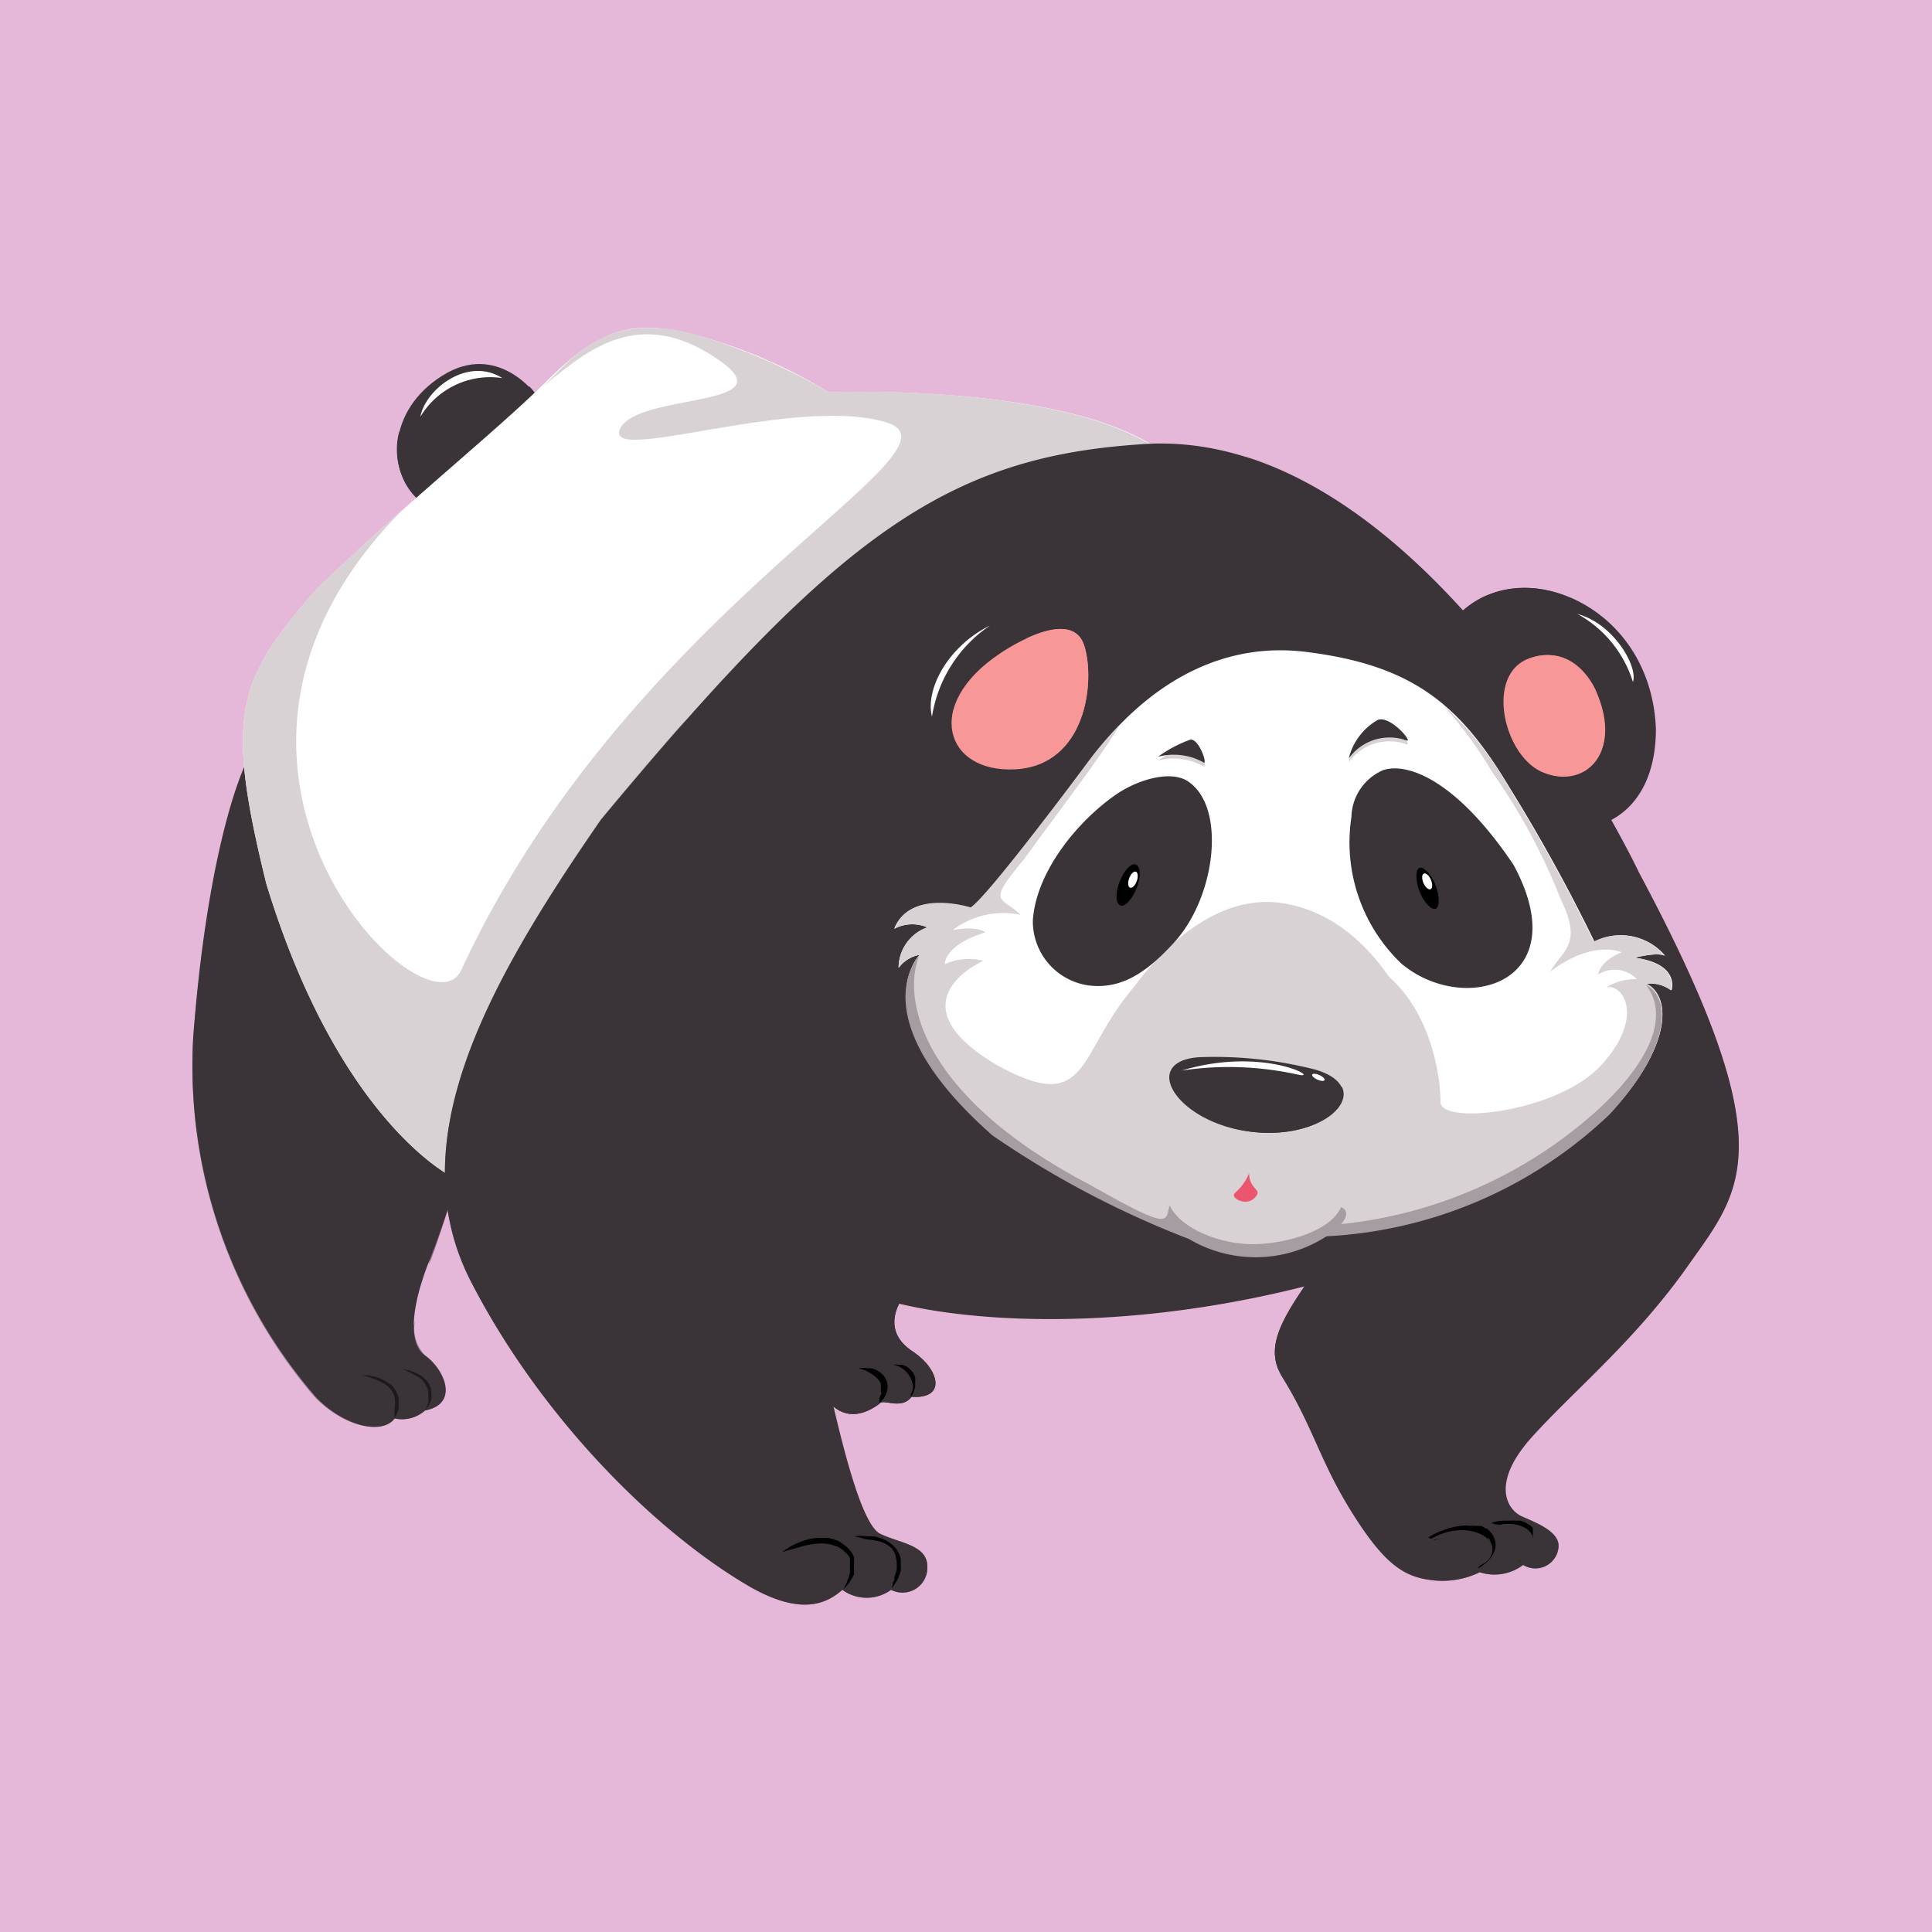 <svg xmlns="http://www.w3.org/2000/svg" viewBox="0 0 100 100"><defs><style>.cls-1{isolation:isolate;}.cls-2{fill:#e5b7d8;}.cls-3,.cls-4,.cls-9{fill:#3a3438;}.cls-13,.cls-4{mix-blend-mode:screen;}.cls-11,.cls-14,.cls-5,.cls-7,.cls-9{mix-blend-mode:multiply;}.cls-6{fill:#fff;}.cls-7{opacity:0.5;}.cls-13,.cls-8{fill:#d8d2d5;}.cls-10,.cls-11{fill:#f79797;}.cls-12{fill:#eb566c;}.cls-14{fill:#a59da2;}</style></defs><title>Asset 20</title><g class="cls-1"><g id="Layer_2" data-name="Layer 2"><g id="Layer_1-2" data-name="Layer 1"><rect class="cls-2" width="100" height="100"/><path class="cls-3" d="M27.75,20.44s-2-2.79-4.85-1-2.9,5-1.21,6.46C24,23.86,27.75,20.44,27.75,20.44Z"/><path class="cls-4" d="M26.67,19.91s-1.91-2-4.37.17c-1.4,1.18-1.35,3.7,1,2.58S27.34,20.64,26.67,19.91Z"/><g class="cls-5"><path class="cls-3" d="M27.4,20c-.74.77-3.09,3.11-4.83,3.6-1.29.36-1.88-.27-1.9-1.28a3.53,3.53,0,0,0,1,3.53c2.32-2,6.06-5.45,6.06-5.45A3.68,3.68,0,0,0,27.4,20Z"/></g><path class="cls-6" d="M26,19.57a4.21,4.21,0,0,0-4.24,2C22,20.19,24.18,18.42,26,19.57Z"/><path class="cls-3" d="M23.87,60.33s-.81,2.85-1.63,4.88S21,69.46,22,70.16s1.8,2.5,0,2.85a1.79,1.79,0,0,1-1.57.41c-.64.87-2.62.41-4.07-1.1A26.24,26.24,0,0,1,10,53.71c.58-7.79,1.92-12.61,2.85-14.47C12.89,39.24,15.1,55,23.87,60.33Z"/><path d="M18.74,71.17a2.43,2.43,0,0,1,.53.06,2.07,2.07,0,0,1,1.06.54,1.34,1.34,0,0,1,.19.28,1.06,1.06,0,0,1,.11.31,1.12,1.12,0,0,1,0,.3,1.39,1.39,0,0,1,0,.26,1.48,1.48,0,0,1-.07.21,1.21,1.21,0,0,1-.07.15l-.07.13,0-.14a1.55,1.55,0,0,0,0-.16c0-.06,0-.13,0-.21a1.68,1.68,0,0,0,0-.25,1.2,1.2,0,0,0,0-.27,1,1,0,0,0-.1-.26,1.21,1.21,0,0,0-.17-.24,1.61,1.61,0,0,0-.23-.2l-.25-.16a3.47,3.47,0,0,0-.49-.21l-.36-.12Z"/><path d="M20.88,70.87a2,2,0,0,1,.45.11,2.06,2.06,0,0,1,.43.21,1.43,1.43,0,0,1,.41.39,1,1,0,0,1,.16.56.72.72,0,0,1,0,.14.82.82,0,0,1,0,.13,1.16,1.16,0,0,1-.08.22,1.67,1.67,0,0,1-.18.29L22,73l.05-.11a2.64,2.64,0,0,0,.12-.31,1.61,1.61,0,0,0,0-.21.6.6,0,0,0,0-.11.61.61,0,0,0,0-.12.86.86,0,0,0-.15-.46,1.51,1.51,0,0,0-.35-.36,2.94,2.94,0,0,0-.39-.25L21,70.93Z"/><g class="cls-7"><path class="cls-3" d="M23.87,60.33c-8.77-5.35-11-21.09-11-21.09C12,41.1,10.62,45.92,10,53.71a26.24,26.24,0,0,0,6.28,18.59c1.45,1.51,3.43,2,4.07,1.1A1.79,1.79,0,0,0,22,73c1.8-.35.93-2.15,0-2.85a2,2,0,0,1-.52-1.79c-.5,1.62-1.64,2-4.3.66-5.86-4-6-14.92-4.59-17.22s2,2.48,5.26,6.1,4.62,4.81,4.36,7.53l.09-.22C23.06,63.18,23.87,60.33,23.87,60.33Z"/></g><path class="cls-4" d="M17.49,71.45s2.57,0,1.78,1.51c-.53.76.76,1,1.11,0S19.78,70.95,17.49,71.45Z"/><path class="cls-4" d="M19.68,71s1.7,0,1.47,1.55c-.14,1.09,1,.69,1-.23S21.66,70.9,19.68,71Z"/><path class="cls-4" d="M21.4,70.75s1.33-.08,1.19,1.21c-.09.91.34.65.34-.11S22.64,70.65,21.4,70.75Z"/><path class="cls-6" d="M23.42,60.92s-5.86-2.83-9.63-15.18c-2.2-8.9-1.47-10.57,2.62-15.28,4.82-4.61,9.11-8,11.83-10.68s4.4-3.45,8.27-2.3a25.89,25.89,0,0,1,6.39,2.83s12.14-.52,17.17,3C53.56,24.38,23.42,60.92,23.42,60.92Z"/><path class="cls-8" d="M42.89,20.3a30.72,30.72,0,0,0-6.39-2.83c-5.75-1.84-7.25,1.9-8.86,2.87,2-1.38,4.92-5,9.63-1.66,3.47,2.44-4.36,1.65-5.18,3.53s9.07-1.77,13.78-.35-13.29,9.56-22,28.36C22.12,54,7.63,39.68,20.83,26.4c-1.4,1.24-2.89,2.58-4.43,4.06-4.08,4.71-4.81,6.39-2.62,15.28,3.77,12.35,9.63,15.18,9.63,15.18S53.56,24.38,60.06,23.34C55,19.78,42.89,20.3,42.89,20.3Z"/><path class="cls-3" d="M84.84,45.18S73.81,21.82,59,23c-10,.67-15.68,4.71-27.89,19.43C25,51.24,20.72,59.23,24.38,66.34S34,79.33,38.8,82.12c2.69,1.54,4,.87,4.8.17a2.14,2.14,0,0,0,2.52,0A1.29,1.29,0,0,0,48,81.09c0-1.12-1.39-1.2-2.44-1.7S43.41,74,42.83,71.45s-.66-4.18,1.32-4.84c2.71,1.47,12,2.82,23.39-.06-1.41,2.06-2,3.35-1.18,4.71C68,73.91,68.3,75.61,70,78.32s2.71,3.3,4.12,3.47a4.41,4.41,0,0,0,2.47-.41A2.47,2.47,0,0,0,78.84,81a1.2,1.2,0,0,0,1.83-.94c.06-.82-1.29-1.29-1.94-1.59s-1.65-1.65.59-4.12,5.36-5,8.09-8.89S92.44,59.39,84.84,45.18Z"/><g class="cls-7"><path class="cls-3" d="M84.84,45.18S76.4,27.3,64.37,23.6a18.29,18.29,0,0,1,5.73,3.56c5.43,5.09.51,5.26-2.88,4.41s-13.41,6.62-19,13.24-3.51,6.77-1.82,11,0,4.43-3.78,7.31-2.54,7.3,0,13.24c1.19,2.38-.8,2.87-2.27,2.18S16.79,60.66,35.56,37.19c-1.39,1.57-2.86,3.3-4.45,5.21C25,51.24,20.72,59.23,24.38,66.34S34,79.33,38.8,82.12c2.69,1.54,4,.87,4.8.17a2.14,2.14,0,0,0,2.52,0A1.29,1.29,0,0,0,48,81.09c0-1.12-1.39-1.2-2.44-1.7S43.41,74,42.83,71.45s-.66-4.18,1.32-4.84c2.71,1.47,12,2.82,23.39-.06-1.41,2.06-2,3.35-1.18,4.71C68,73.91,68.3,75.61,70,78.32s2.71,3.3,4.12,3.47a4.41,4.41,0,0,0,2.47-.41A2.47,2.47,0,0,0,78.84,81a1.2,1.2,0,0,0,1.83-.94c.06-.82-1.29-1.29-1.94-1.59A1.64,1.64,0,0,1,78,76.41c-.57,1.1-.88,1.82-2,1.9s-3-.84-4-3.8-2.62-5.91,2-9,8-5.49,10.9-6.34,3.46,4.39,1.77,7.1l-.58.92c.42-.53.84-1.07,1.25-1.66C90.14,61.6,92.44,59.39,84.84,45.18Z"/></g><path class="cls-9" d="M67.89,67.75c2.53-1.69,4.39-2.62,5.49-4.22-3,1.77-4.39,2.54-11.15,2.87s-16.64.17-13.6-2c2.45-2.28,2.11-2.79,2.11-3.72s-2.11,3.3-7.18,5.24c-2.28.76-1.37,3.17-.73,5.56-.58-2.59-.66-4.18,1.32-4.84,2.71,1.47,12,2.82,23.39-.06-1.29,1.88-1.88,3.11-1.36,4.34A3.88,3.88,0,0,1,67.89,67.75Z"/><path class="cls-3" d="M47,66.79s-1.78,1.9.3,3.2c1.3.89,1.72,2.43-.12,2.31-.53.71-1.48.06-1.66.36-1.54,1.13-2.79.42-3.5-1.78S41.31,64.6,47,66.79Z"/><path class="cls-9" d="M47,66.79s-1.78,1.9.3,3.2c1.3.89,1.72,2.43-.12,2.31-.53.71-1.48.06-1.66.36-1.54,1.13-2.79.42-3.5-1.78S41.31,64.6,47,66.79Z"/><path d="M44.45,70.82a1.29,1.29,0,0,1,.44,0l.21,0a1.31,1.31,0,0,1,.23.08,1.12,1.12,0,0,1,.44.35.84.84,0,0,1,.17.57.92.92,0,0,1-.05.26.89.89,0,0,1-.09.2,1,1,0,0,1-.1.15l-.09.1-.09.08,0-.12c0-.07,0-.18.07-.29s0-.12,0-.19a1.24,1.24,0,0,0,0-.2.77.77,0,0,0,0-.19.64.64,0,0,0-.1-.17,1.24,1.24,0,0,0-.31-.29,3.54,3.54,0,0,0-.35-.21Z"/><path d="M46.11,70.64l.1,0a1,1,0,0,1,.29,0l.19,0a1.19,1.19,0,0,1,.21.08,1,1,0,0,1,.2.15.83.83,0,0,1,.17.2,1.08,1.08,0,0,1,.1.24,1.36,1.36,0,0,1,0,.24c0,.08,0,.15,0,.22l-.05.19a.6.6,0,0,1-.06.15l-.06.11-.06.09s0,0,0-.11,0-.16,0-.27,0-.11,0-.17,0-.12,0-.18,0-.11-.05-.17a1.64,1.64,0,0,0-.08-.16.78.78,0,0,0-.11-.14,1.34,1.34,0,0,0-.13-.12l-.15-.1-.14-.09-.24-.11Z"/><path class="cls-4" d="M43.67,71a1.74,1.74,0,0,1,1.05,1.84c-.19.45,1.12-.19.68-1.2S43.67,71,43.67,71Z"/><path class="cls-4" d="M45.42,70.73a1.18,1.18,0,0,1,1.09,1.2c-.07.6.75.56.75-.19A1.3,1.3,0,0,0,45.42,70.73Z"/><path class="cls-4" d="M46.81,70.44a1.24,1.24,0,0,1,1,1.72C48.43,72,48.73,70.86,46.81,70.44Z"/><path class="cls-3" d="M57.84,37.63s2.65-5.53-1.16-7.15-9.61,2.83-9.47,8.73C47.3,41.77,52.59,46.6,57.84,37.63Z"/><g class="cls-5"><path class="cls-3" d="M56.68,30.48a5.3,5.3,0,0,0-4.39.33c1.67-.37,4.28-.67,5.21.84.78,1.37-.1,4.34-.63,2.44s-2.24-2.83-5.41-.63S48,39,50.73,39.85c1.8.44.15,2.58-1.75,1.37s-1.9-3.41-1-5.75a4,4,0,0,0,.14-.42,9,9,0,0,0-.93,4.17c.09,2.55,5.39,7.38,10.63-1.58C57.84,37.63,60.49,32.11,56.68,30.48Z"/></g><path class="cls-10" d="M51.75,33.83s3.68-2.57,4.37-.41c.58,1.84.1,6.2-3.56,6.4S47.79,36.47,51.75,33.83Z"/><g class="cls-5"><path class="cls-10" d="M56.12,33.42c-.41-1.29-1.89-.89-3-.37,1-.12,1.92.15,1.95,1.59.05,3.06-5.85,6.55-5.69,2-.5,1.78.8,3.27,3.2,3.13C56.22,39.62,56.71,35.26,56.12,33.42Z"/></g><path class="cls-4" d="M53.82,31.66s-5.26,1.88-5.37,6.09c-.11,1.44-1.61-1.22.94-4.15S56,30.39,53.82,31.66Z"/><path class="cls-6" d="M51.24,32.38a7,7,0,0,0-3,4.71C47.87,35.65,49.11,33.42,51.24,32.38Z"/><path class="cls-3" d="M74.42,36.15s-.88-3.62,2.37-5.25,8.68,1,8.92,6.82c0,5.34-4.5,6.13-6.83,4.27C77.53,40.42,75,36.75,74.42,36.15Z"/><g class="cls-5"><path class="cls-3" d="M82.51,40.49C83,40,84.74,39,83,35.12s-7.31-.91-5.32-3.54c.84-1.1,2.17-1.08,3.45-.68a5.36,5.36,0,0,0-4.37,0c-3.25,1.62-2.37,5.25-2.37,5.25.6.6,3.11,4.27,4.46,5.85,2.32,1.86,6.78,1.07,6.83-4.27a8.32,8.32,0,0,0-.7-3.08h0C87.26,41.17,82.05,40.95,82.51,40.49Z"/></g><path class="cls-10" d="M82.61,35.76s-1-2.47-3.35-1.71-1.41,5,.59,5.89S84.08,39.11,82.61,35.76Z"/><path class="cls-11" d="M81.44,39.22c-2.2.46-3.57-3.89-2.11-4.89a2,2,0,0,1,2-.05,2.4,2.4,0,0,0-2.12-.22c-2.36.77-1.41,5,.59,5.89s4-.64,3-3.61C82.91,36.62,83.49,38.79,81.44,39.22Z"/><path class="cls-4" d="M80.43,32a5.55,5.55,0,0,1,3.84,4.28c.44,2.21,1.85-.66-.8-3.58S78.62,31.45,80.43,32Z"/><path class="cls-6" d="M81.65,31.78a6.06,6.06,0,0,1,2.87,3.52C84.79,34.51,83.54,32.29,81.65,31.78Z"/><path class="cls-6" d="M50.21,47s-3.12-1-3.93,1.08A2,2,0,0,1,48,48a2.23,2.23,0,0,0-1.49,2.1,1.76,1.76,0,0,1,1.09-.68s-3.12,3.19,3.8,9.29a48.89,48.89,0,0,0,10.17,5.36,6.76,6.76,0,0,0,7.12-.14,22.9,22.9,0,0,0,14.64-6.3c3.32-3.59,3.12-6.1,1.9-6.71a1.79,1.79,0,0,1,1.29.34s.47-1.37-1.9-1.69c1.35-.32,1.58-.09,1.58-.09a3,3,0,0,0-3.67-.74,88.93,88.93,0,0,0-4.41-8c-2.55-4.27-5-6.32-10.54-7s-9.33,3.06-11.28,5.76S50.9,46.59,50.21,47Z"/><path class="cls-8" d="M69.44,62.48c4.7-2.56,5.3-4.87,4.1-8.69,0,0-2-6.29-7.22-7.05s-9.77,6.62-9.94,9.51c-.1,1.62,1.61,4.69,4.26,5.8A1.87,1.87,0,0,0,61,63.89l.51.18a6.76,6.76,0,0,0,7.12-.14S69.87,63.33,69.44,62.48Z"/><path class="cls-3" d="M64.6,58.57s.23,1.94-.69,2.86a3,3,0,0,1-3.27.63,4.7,4.7,0,0,0,2.87.17c.49-.14.66.59,1.31.19s.87-.16,1.41.19a3.69,3.69,0,0,0,3.21-.12c-1.4.31-3.56.17-4.34-1C64.64,60.63,64.81,58.82,64.6,58.57Z"/><path class="cls-3" d="M57.83,41.08c-2,1.36-4.2,4-4.37,6.56A3.35,3.35,0,0,0,56.31,51c1.88.26,3.23-.89,4.43-2.18,2.24-2.41,2.77-7.24.63-8.45C60.38,39.87,58.77,40.45,57.83,41.08Z"/><path class="cls-3" d="M69.95,42.28a8.67,8.67,0,0,0,2.59,7.6c3.26,2.73,9.09,1,5.81-5.1-3-4.47-5.54-5.32-6.75-4.92A2.7,2.7,0,0,0,69.95,42.28Z"/><path class="cls-4" d="M59,46.1c-.37.88-1,1.46-1.32,1.3s-.35-1,0-1.88,1-1.46,1.32-1.3S59.41,45.22,59,46.1Z"/><path d="M58.82,46c-.24.58-.63,1-.86.85s-.23-.66,0-1.24.63-1,.86-.85S59.06,45.42,58.82,46Z"/><ellipse class="cls-6" cx="58.64" cy="45.54" rx="0.44" ry="0.21" transform="translate(-4 85.39) rotate(-70.3)"/><path class="cls-4" d="M74.52,45.76c.32.87.29,1.67-.07,1.8s-.92-.48-1.24-1.34-.29-1.67.07-1.79S74.2,44.89,74.52,45.76Z"/><path d="M74.31,45.83c.22.58.2,1.13,0,1.21s-.62-.32-.84-.91-.2-1.13,0-1.21S74.09,45.24,74.31,45.83Z"/><ellipse class="cls-6" cx="73.87" cy="45.62" rx="0.21" ry="0.44" transform="translate(-12.02 32.94) rotate(-23.3)"/><path class="cls-8" d="M59.94,39.37a3.17,3.17,0,0,1,2.33.28c.28.23-.19-1.21-.65-1.16A6.65,6.65,0,0,0,59.94,39.37Z"/><path class="cls-8" d="M69.81,39.46a2.59,2.59,0,0,1,3-.93c.33.09-.84-1.31-1.49-1.07A3.14,3.14,0,0,0,69.81,39.46Z"/><path class="cls-3" d="M59.94,39.17a3.16,3.16,0,0,1,2.33.28c.28.23-.19-1.21-.65-1.17A6.66,6.66,0,0,0,59.94,39.17Z"/><path class="cls-3" d="M69.81,39.26a2.59,2.59,0,0,1,3-.93c.33.09-.84-1.3-1.49-1.07A3.15,3.15,0,0,0,69.81,39.26Z"/><g class="cls-5"><path class="cls-8" d="M86.48,51.26s.47-1.37-1.9-1.69c1.35-.32,1.58-.09,1.58-.09a3,3,0,0,0-3.67-.74,88.93,88.93,0,0,0-4.41-8,16.34,16.34,0,0,0-3.4-4.26A21.86,21.86,0,0,1,77.26,40a30.91,30.91,0,0,1,3.52,6.54c1.15,2.36.12,2.6-.54,3.75,2.24-1.69,3.69-1,3.69-1s-1.09.42-1.21,1.15a1.59,1.59,0,0,1,2,.24,2.88,2.88,0,0,0-1.57.42c.85-.18,2,1.51-.24,4s-8.35,3.15-8.35,1.94-.42-4.54-2.72-6.53c5,8.1-3.69,8.35-2.66,7.38,2-2-4.78-3.51-7.74-2.66s1.93,3.33-1,2.36C57,56.54,57.19,54.06,58.77,51c-3.08,3.51-2.3,6.83-7.2,4.11-5.5-3.27-.67-5.38-.67-5.38a3,3,0,0,0-2,.18C49,48.8,51,48.26,51,48.26s-.36-.36-1.69-.12a4.34,4.34,0,0,1,3.51-.79c-1-1-1.81-.48.21-2.91,1.68-2.33,4-5.33,4.93-6.92a17.83,17.83,0,0,0-1.71,2c-2,2.69-5.36,7.06-6,7.45,0,0-3.12-1-3.93,1.08A2,2,0,0,1,48,48a2.23,2.23,0,0,0-1.49,2.1,1.76,1.76,0,0,1,1.09-.68s-3.12,3.19,3.8,9.29a48.89,48.89,0,0,0,10.17,5.36,6.76,6.76,0,0,0,7.12-.14,22.9,22.9,0,0,0,14.64-6.3c3.32-3.59,3.12-6.1,1.9-6.71A1.79,1.79,0,0,1,86.48,51.26Z"/></g><path class="cls-12" d="M64.65,60.73a2.68,2.68,0,0,1-.71,1c-.34.24.54.75,1,.27S64.68,61.65,64.65,60.73Z"/><path class="cls-3" d="M62.07,54.72a21,21,0,0,1,6,.64c3.18.93.7,3.66-3.23,3.23S58.94,54.93,62.07,54.72Z"/><g class="cls-5"><path class="cls-3" d="M63.83,57.27c-2.13-.48-3-1.18-3.23-1.8-.36,1,1.5,2.82,4.27,3.12,3,.33,5.17-1.2,4.58-2.35C68.67,57.15,66.7,57.92,63.83,57.27Z"/></g><path class="cls-6" d="M61.17,55.41a16.48,16.48,0,0,1,6,.21C68.47,55.91,65.44,54.12,61.17,55.41Z"/><ellipse class="cls-6" cx="68.24" cy="55.77" rx="0.13" ry="0.35" transform="translate(-10.39 95.57) rotate(-66.11)"/><path class="cls-4" d="M56.52,47.24a2,2,0,0,1,2,.89A1.39,1.39,0,0,0,56.52,47.24Z"/><path class="cls-4" d="M75.6,47.37a2,2,0,0,0-2,.89A1.39,1.39,0,0,1,75.6,47.37Z"/><path class="cls-13" d="M65,47.45s-5,2-5.81,6.54C58.42,51.86,61.29,47.53,65,47.45Z"/><path class="cls-14" d="M82.65,57.49a23.35,23.35,0,0,1-13.24,5.87s.61-.61,0-.88c-.58,1.37-3.31,2-4.88,1.91s-3.41-.82-4-2c-.21.89.07,1.3-4.16-1.09-8.6-4.51-9.7-9.49-8.8-11.82,0,0-3.12,3.19,3.8,9.29a48.89,48.89,0,0,0,10.17,5.36,6.76,6.76,0,0,0,7.12-.14,22.9,22.9,0,0,0,14.64-6.3c3.32-3.59,3.12-6.1,1.9-6.71C86.44,52.61,85.38,55,82.65,57.49Z"/><g class="cls-5"><path d="M40.48,80.34a3.6,3.6,0,0,1,.87-.5,3.29,3.29,0,0,1,.48-.16,2.73,2.73,0,0,1,.51-.08h.26l.26,0,.26.06.25.09.23.14a1.68,1.68,0,0,1,.21.17l.1.09.09.1a2.21,2.21,0,0,1,.15.22h0l.05.13a.58.58,0,0,1,0,.13,1.08,1.08,0,0,1,0,.26v.13a1,1,0,0,1,0,.13.77.77,0,0,1,0,.12,1.21,1.21,0,0,1,0,.12,1.75,1.75,0,0,1-.11.22l-.13.2-.15.19-.17.17a3.64,3.64,0,0,0,.21-.41c0-.07.06-.14.08-.21s0-.14.06-.21a1.08,1.08,0,0,0,0-.11.76.76,0,0,0,0-.11,1,1,0,0,0,0-.1V81a1,1,0,0,0,0-.2.44.44,0,0,0,0-.09l0-.09h0a2.08,2.08,0,0,0-.14-.18l-.16-.16a1.25,1.25,0,0,0-.18-.13l-.19-.11L43,80,42.8,80l-.23,0h-.46l-.23,0-.47.09A8.21,8.21,0,0,0,40.48,80.34Z"/><path d="M44.21,79.52a2.5,2.5,0,0,1,.69,0l.33,0a2.48,2.48,0,0,1,.37.1,1.75,1.75,0,0,1,.72.47,1.24,1.24,0,0,1,.24.39,1,1,0,0,1,.06.22,1.24,1.24,0,0,1,0,.21,1.48,1.48,0,0,1,0,.39,1.77,1.77,0,0,1-.11.33l-.06.14-.07.12-.12.18-.11.15.05-.18c0-.06,0-.13.06-.2s0-.17.06-.26a.9.9,0,0,0,0-.15,1.54,1.54,0,0,0,0-.16,1.77,1.77,0,0,0,0-.33,1.14,1.14,0,0,0-.09-.32,1.06,1.06,0,0,0-.18-.29,1.47,1.47,0,0,0-.27-.23,2.19,2.19,0,0,0-.31-.18,4.48,4.48,0,0,0-.62-.24l-.46-.13Z"/></g><g class="cls-5"><path d="M73.92,79.58l.21-.12a4,4,0,0,1,.58-.26,3.5,3.5,0,0,1,.41-.13,3.13,3.13,0,0,1,.47-.09,2.53,2.53,0,0,1,.53,0,1.38,1.38,0,0,1,.27,0l.14,0,.13,0,.13.06.12.08.06,0h0l0,0,.09.09.1.1.09.12a1.12,1.12,0,0,1,.12.26.89.89,0,0,1,0,.54,1.27,1.27,0,0,1-.21.4,1.77,1.77,0,0,1-.25.27l-.22.17-.15.09-.05,0,.16-.17.17-.21a2.22,2.22,0,0,0,.18-.29,1.23,1.23,0,0,0,.13-.36.69.69,0,0,0,0-.38.88.88,0,0,0-.1-.17L77,79.72l-.08-.08-.1-.08,0,0h0l0,0-.09-.06-.1,0-.11,0-.11,0a1.18,1.18,0,0,0-.23,0,2.83,2.83,0,0,0-.47,0l-.45,0-.4.07-.61.14Z"/><path d="M77.18,78.82a2.57,2.57,0,0,1,.65-.11h.32a2.3,2.3,0,0,1,.36,0l.19,0,.19.07a1.32,1.32,0,0,1,.37.23l.08.08,0,0,0,0h0l0,0,0,.08,0,0,0,.06,0,.12s0,.08,0,.11a1,1,0,0,1,0,.22,1.2,1.2,0,0,1-.11.37,1.36,1.36,0,0,1-.17.29,1.59,1.59,0,0,1-.17.21l-.15.15-.14.11.09-.15.1-.18.11-.23a2.53,2.53,0,0,0,.1-.28,1.34,1.34,0,0,0,0-.3.7.7,0,0,0,0-.15l0-.07,0-.06v0l0,0-.05-.08h0l0,0L79,79.35a1.21,1.21,0,0,0-.28-.18,2.06,2.06,0,0,0-.32-.12L78.12,79l-.3-.05-.46-.06Z"/></g><path class="cls-4" d="M49.05,27.52s-11.89,7.06-17.42,20C30.22,50.83,32.45,36,49.05,27.52Z"/><path class="cls-4" d="M40.83,80.28s2.53-.45,2,1.18c-.39.84.93.87,1.08-.21S43,79.38,40.83,80.28Z"/><path class="cls-4" d="M43.88,79.68s1.78,0,1.54,1.63c-.15,1.15,1,.72,1-.24S46,79.56,43.88,79.68Z"/><path class="cls-4" d="M46.5,79.94s1,.4.64,1.31.48.83.7.16S47.55,80.1,46.5,79.94Z"/><path class="cls-4" d="M56.76,25.57a15,15,0,0,1,9.11.64C63.58,23.57,58,24.51,56.76,25.57Z"/><path class="cls-4" d="M73.89,79.76s2.48-.63,2,.86c-.22.77,1.27.54,1.36-.36S75.56,78.67,73.89,79.76Z"/><path class="cls-4" d="M77.41,79s1.49.18,1.13,1.17.63.63.81-.27S78.18,78.67,77.41,79Z"/><path class="cls-4" d="M79.39,79s.88.36.58,1.1.41.77.58.14S80.16,79.11,79.39,79Z"/><path class="cls-4" d="M36.46,62.84a75.69,75.69,0,0,1,6.15,13.53C45.28,84.21,41.22,65.49,36.46,62.84Z"/><path class="cls-4" d="M86.08,64.26a77.62,77.62,0,0,1-7.14,9.63C77.28,76.38,85.88,68.4,86.08,64.26Z"/></g></g></g></svg>